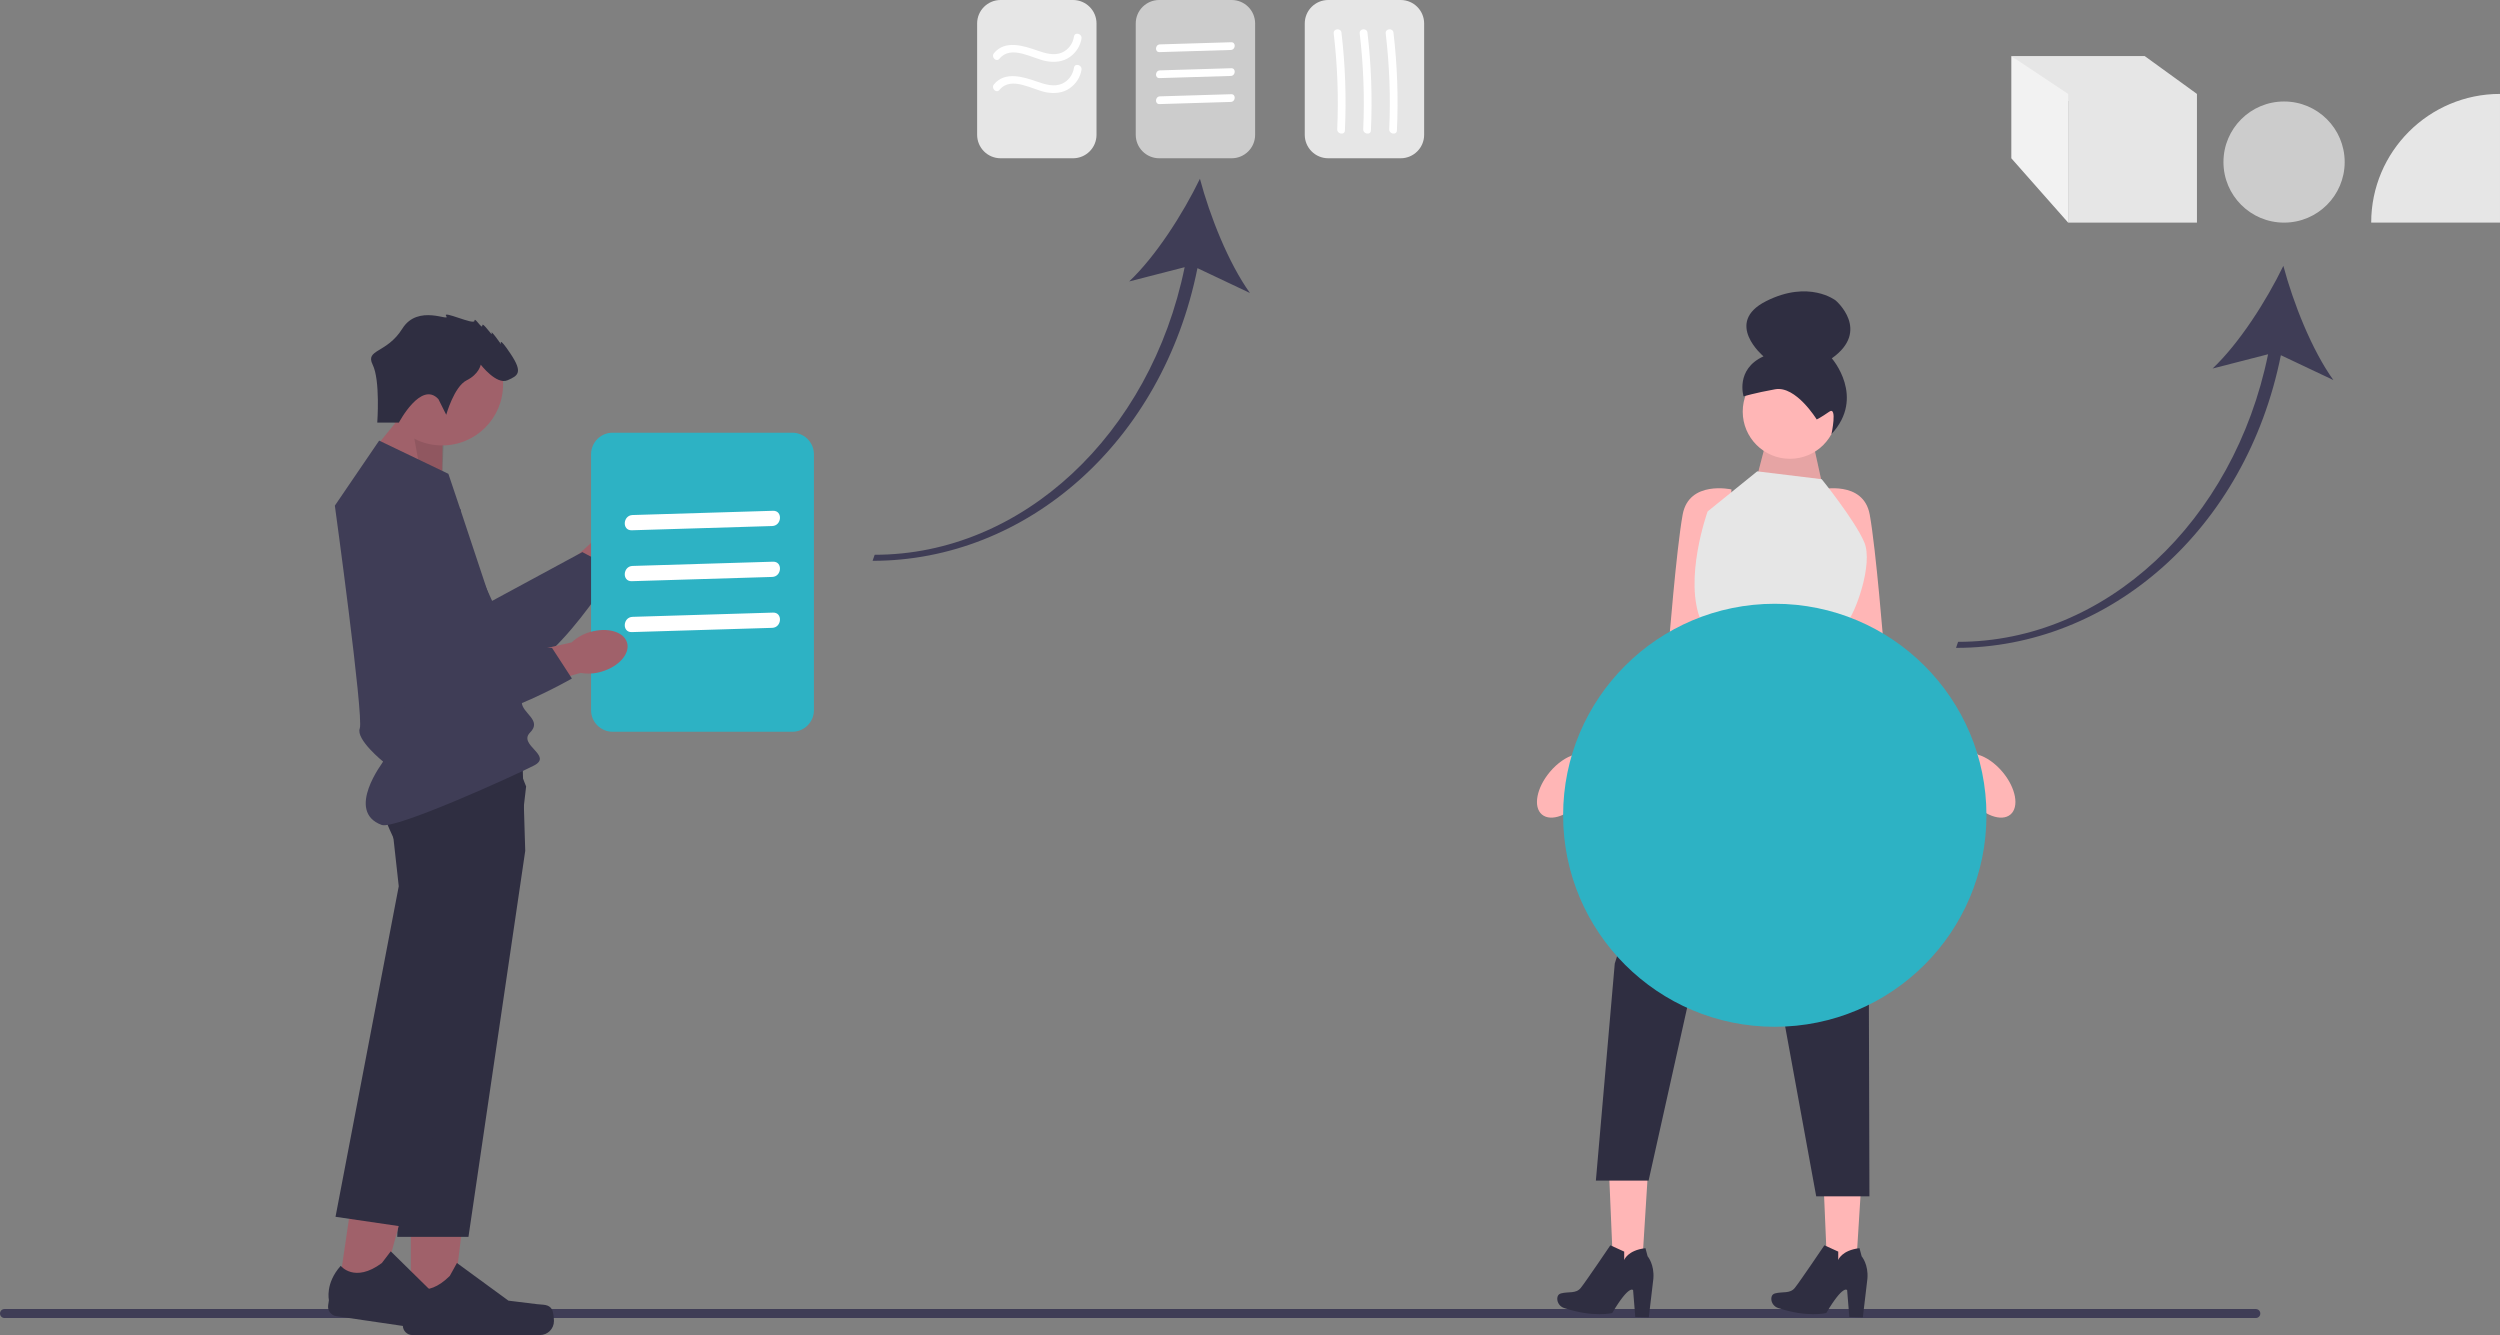 <svg width="676" height="361" viewBox="0 0 676 361" fill="none" xmlns="http://www.w3.org/2000/svg">
<rect x="0" y="0" width="676" height="361" fill="#808080" stroke="none"/>
<g clip-path="url(#clip0_492_1199)">
<path d="M290.155 42.796H270.56C267.063 42.796 264.217 39.952 264.217 36.457V6.339C264.217 2.844 267.063 0 270.56 0H290.155C293.652 0 296.498 2.844 296.498 6.339V36.457C296.498 39.952 293.652 42.796 290.155 42.796V42.796Z" fill="#E6E6E6"/>
<path d="M333.044 42.796H313.449C309.951 42.796 307.105 39.952 307.105 36.457V6.339C307.105 2.844 309.951 0 313.449 0H333.044C336.542 0 339.387 2.844 339.387 6.339V36.457C339.387 39.952 336.542 42.796 333.044 42.796V42.796Z" fill="#CCCCCC"/>
<path d="M378.745 42.796H359.15C355.653 42.796 352.807 39.952 352.807 36.457V6.339C352.807 2.844 355.653 0 359.15 0H378.745C382.242 0 385.088 2.844 385.088 6.339V36.457C385.088 39.952 382.242 42.796 378.745 42.796V42.796Z" fill="#E6E6E6"/>
<path d="M164.392 140.541C167.787 137.088 172.322 136.04 174.521 138.199C176.72 140.359 175.749 144.908 172.352 148.361C171.014 149.76 169.36 150.817 167.529 151.446L152.958 165.894L146.318 158.917L161.388 145.414C161.985 143.573 163.015 141.902 164.392 140.541H164.392Z" fill="#A0616A"/>
<path d="M117.79 128.615L133.068 162.482L157.465 149.286L166.196 153.917C166.196 153.917 146.252 187.234 132.597 183.441C118.942 179.648 94.693 145.259 99.062 134.645C103.431 124.031 117.79 128.615 117.79 128.615Z" fill="#3F3D56"/>
<path d="M543.861 15.16H579.925L594.054 25.395L557.218 27.442L543.861 15.16Z" fill="#E6E6E6"/>
<path d="M0 355.178C0 355.853 0.543 356.396 1.219 356.396H609.971C610.647 356.396 611.19 355.853 611.19 355.178C611.19 354.502 610.647 353.959 609.971 353.959H1.219C0.543 353.959 0 354.502 0 355.178Z" fill="#3F3D56"/>
<path d="M616.75 96.049L630.942 102.767C625.121 94.649 620.105 81.971 617.42 71.883C612.873 81.28 605.544 92.779 598.289 99.647L613.289 95.791C604.046 141.057 569.281 173.553 529.47 173.553L528.906 175.188C570.49 175.188 607.312 143.142 616.75 96.049V96.049Z" fill="#3F3D56"/>
<path d="M323.791 72.507L337.983 79.225C332.162 71.107 327.146 58.429 324.461 48.341C319.914 57.738 312.585 69.237 305.33 76.105L320.33 72.249C311.087 117.515 276.322 150.011 236.511 150.011L235.947 151.646C277.531 151.646 314.354 119.6 323.791 72.507V72.507Z" fill="#3F3D56"/>
<path d="M541.477 208.725C539.462 206.328 537.05 204.698 534.884 204.071L509.405 175.291C509.405 175.291 507.278 148.501 505.575 139.145C503.873 129.79 492.383 132.341 492.383 132.341L493.66 159.132L500.894 188.049L530.708 213.341C531.228 214.289 531.867 215.236 532.631 216.146C536.258 220.463 541.179 222.301 543.621 220.252C546.064 218.203 545.104 213.042 541.477 208.725Z" fill="#FFB6B6"/>
<path d="M419.09 208.725C421.104 206.328 423.516 204.698 425.683 204.071L451.161 175.291C451.161 175.291 453.289 148.501 454.991 139.145C456.693 129.79 468.183 132.341 468.183 132.341L466.907 159.132L459.672 188.049L429.859 213.341C429.338 214.289 428.7 215.236 427.935 216.146C424.308 220.463 419.388 222.301 416.945 220.252C414.502 218.203 415.462 213.042 419.09 208.725Z" fill="#FFB6B6"/>
<path d="M475.146 128.727L478.102 117.373L489.616 116.82L493.06 132.47L475.146 128.727Z" fill="#FFB6B6"/>
<path opacity="0.1" d="M475.146 128.727L478.102 117.373L489.616 116.82L493.06 132.47L475.146 128.727Z" fill="black"/>
<path d="M445.745 314.728L434.961 314.113L436.376 347.184L443.683 347.601L445.745 314.728Z" fill="#FFB6B6"/>
<path d="M435.441 336.727L439.186 338.434L439.181 340.702C439.181 340.702 440.084 338.077 444.934 337.504L445.512 339.703C445.512 339.703 447.393 341.86 447.071 345.762L445.836 356.21L442.179 356.126L441.589 348.856C441.589 348.856 440.581 347.206 435.941 355.045C435.941 355.045 430.829 356.333 422.914 353.681C421.826 353.316 421.07 352.301 421.084 351.155C421.092 350.522 421.34 349.937 422.134 349.727C424.155 349.194 426.128 349.871 427.433 348.259C428.739 346.647 435.441 336.727 435.441 336.727Z" fill="#2F2E41"/>
<path d="M503.622 314.728L492.838 314.113L494.252 347.184L501.56 347.601L503.622 314.728Z" fill="#FFB6B6"/>
<path d="M493.318 336.727L497.063 338.434L497.058 340.702C497.058 340.702 497.961 338.077 502.811 337.504L503.389 339.703C503.389 339.703 505.27 341.86 504.948 345.762L503.713 356.21L500.056 356.126L499.466 348.856C499.466 348.856 498.458 347.206 493.818 355.045C493.818 355.045 488.706 356.333 480.791 353.681C479.703 353.316 478.947 352.301 478.961 351.155C478.969 350.522 479.216 349.937 480.011 349.727C482.032 349.194 484.005 349.871 485.31 348.259C486.616 346.647 493.318 336.727 493.318 336.727Z" fill="#2F2E41"/>
<path d="M483.999 124.059C491.05 124.059 496.766 118.348 496.766 111.302C496.766 104.256 491.05 98.544 483.999 98.544C476.948 98.544 471.232 104.256 471.232 111.302C471.232 118.348 476.948 124.059 483.999 124.059Z" fill="#FFB6B6"/>
<path d="M491.24 113.423C491.24 113.423 485.626 104.245 480.008 105.258C474.389 106.271 471.46 107.185 471.46 107.185C471.46 107.185 469.171 99.868 476.853 96.357C476.853 96.357 465.982 87.262 477.568 81.425C489.155 75.588 496.365 81.245 496.365 81.245C496.365 81.245 505.955 89.372 495.322 96.893C495.322 96.893 504.525 107.367 495.23 117.373C495.23 117.373 496.871 109.754 494.639 111.316C492.407 112.878 491.24 113.423 491.24 113.423Z" fill="#2F2E41"/>
<path d="M492.595 129.577L475.147 127.451L461.741 138.295C461.741 138.295 455.074 156.857 460.039 168.062C460.158 168.33 460.252 186.985 460.252 186.985H497.323C497.323 186.985 497.287 174.288 498.704 169.689C498.906 169.032 499.138 168.54 499.404 168.275C501.532 166.148 506.639 152.54 504.085 146.587C501.532 140.633 492.595 129.577 492.595 129.577V129.577Z" fill="#E6E6E6"/>
<path d="M460.038 186.135L436.632 260.554L431.525 319.238H445.782L457.911 264.806L474.613 233.298L491.105 323.49H505.495L505.148 201.444L497.292 186.135H460.038Z" fill="#2F2E41"/>
<path d="M479.902 277.642C511.511 277.642 537.136 252.036 537.136 220.45C537.136 188.865 511.511 163.259 479.902 163.259C448.293 163.259 422.668 188.865 422.668 220.45C422.668 252.036 448.293 277.642 479.902 277.642Z" fill="#2DB2C4"/>
<path d="M111.09 354.328L122.23 354.327L127.529 311.39L111.088 311.391L111.09 354.328Z" fill="#A0616A"/>
<path d="M149.258 354.075C149.605 354.659 149.788 356.543 149.788 357.222C149.788 359.309 148.095 361 146.007 361H111.507C110.083 361 108.928 359.846 108.928 358.423V356.987C108.928 356.987 107.221 352.674 110.735 347.357C110.735 347.357 115.102 351.52 121.628 345L123.552 341.516L137.481 351.696L145.202 352.645C146.891 352.853 148.389 352.613 149.258 354.075H149.258L149.258 354.075Z" fill="#2F2E41"/>
<path d="M119.522 130.788L119.747 115.774L110.482 110.002L100.406 122.317L119.522 130.788Z" fill="#A0616A"/>
<path opacity="0.1" d="M119.521 130.788L120.12 116.148L110.48 110.002L113.756 128.12L119.521 130.788Z" fill="black"/>
<path d="M119.551 120.446C128.652 120.446 136.029 113.074 136.029 103.98C136.029 94.886 128.652 87.514 119.551 87.514C110.45 87.514 103.072 94.886 103.072 103.98C103.072 113.074 110.45 120.446 119.551 120.446Z" fill="#A0616A"/>
<path d="M142.024 230.068L126.673 334.447H107.414L109.975 274.865L111.323 243.536L107.414 228.624C107.414 228.624 105.632 225.309 104.131 221.291C102.438 216.756 101.102 211.32 103.086 208.743C103.816 207.792 105.714 207.089 108.294 206.565C109.87 206.244 111.705 205.993 113.685 205.798C125.075 204.672 141.275 205.376 141.275 205.376L141.687 218.956L141.915 226.54L142.024 230.068L142.024 230.068Z" fill="#2F2E41"/>
<path d="M91.469 349.223L102.49 350.841L113.984 309.131L97.717 306.743L91.469 349.223Z" fill="#A0616A"/>
<path d="M129.266 354.521C129.525 355.149 129.431 357.039 129.333 357.711C129.029 359.775 127.108 361.203 125.042 360.899L90.91 355.885C89.5 355.678 88.526 354.368 88.733 352.96L88.942 351.54C88.942 351.54 87.881 347.024 92.131 342.275C92.131 342.275 95.846 347.028 103.251 341.526L105.662 338.359L117.962 350.455L125.462 352.517C127.103 352.968 128.619 352.948 129.266 354.521H129.266H129.266Z" fill="#2F2E41"/>
<path d="M142.264 212.66L140.158 230.779L128.676 268.96L109.775 331.818L90.723 329.021L107.822 239.645L106.129 224.319C106.129 224.319 105.577 222.796 104.945 220.566C103.691 216.154 102.117 208.968 103.848 205.303C104.082 204.805 104.376 204.373 104.739 204.023C105.419 203.363 106.803 202.962 108.657 202.75C116.407 201.874 132.366 204.378 139.468 205.606L142.264 212.66L142.264 212.66Z" fill="#2F2E41"/>
<path d="M102.524 119.141L121.244 128.12C121.244 128.12 141.087 186.857 141.087 189.85C141.087 192.842 146.703 194.713 143.334 198.08C139.964 201.447 149.605 204.299 144.41 206.988C139.215 209.678 106.807 224.389 103.204 223.063C93.265 219.404 103.625 205.959 103.625 205.959C103.625 205.959 96.159 199.951 97.282 196.958C98.405 193.965 90.543 136.724 90.543 136.724L102.524 119.141H102.524Z" fill="#3F3D56"/>
<path d="M118.544 107.924L120.663 112.159C120.663 112.159 122.783 104.535 126.174 102.841C129.565 101.146 129.989 98.605 129.989 98.605C129.989 98.605 134.228 104.111 137.195 102.841C140.162 101.57 141.434 100.723 138.043 95.64C134.652 90.557 135.499 93.098 135.499 93.098C135.499 93.098 132.532 88.863 132.956 90.133C133.38 91.404 130.413 86.745 130.413 88.016C130.413 89.286 128.293 85.474 128.293 86.745C128.293 88.016 119.391 83.78 120.663 85.474C121.935 87.168 113.033 82.085 108.794 88.863C104.555 95.64 98.677 94.387 100.768 98.614C102.859 102.841 102.012 114.277 102.012 114.277H107.858C107.858 114.277 113.881 102.841 118.544 107.924L118.544 107.924Z" fill="#2F2E41"/>
<path d="M594.054 25.395H559.227V60.197H594.054V25.395Z" fill="#E6E6E6"/>
<path d="M675.999 25.395H675.999V60.197H641.172V60.197C641.172 40.989 656.777 25.395 675.999 25.395Z" fill="#E6E6E6"/>
<path d="M617.612 60.197C626.664 60.197 634.001 52.864 634.001 43.819C634.001 34.775 626.664 27.442 617.612 27.442C608.56 27.442 601.223 34.775 601.223 43.819C601.223 52.864 608.56 60.197 617.612 60.197Z" fill="#CCCCCC"/>
<path d="M559.226 25.395L543.861 15.16V42.796L559.226 60.197" fill="#F2F2F2"/>
<path d="M313.534 14.094L332.801 13.512C334.139 13.471 334.268 11.38 332.917 11.421L313.65 12.002C312.312 12.043 312.184 14.135 313.534 14.094Z" fill="white"/>
<path d="M313.534 21.119L332.801 20.537C334.139 20.497 334.268 18.405 332.917 18.446L313.65 19.028C312.312 19.068 312.184 21.16 313.534 21.119Z" fill="white"/>
<path d="M313.534 28.145L332.801 27.563C334.139 27.523 334.268 25.431 332.917 25.472L313.65 26.054C312.312 26.094 312.184 28.186 313.534 28.145Z" fill="white"/>
<path d="M270.256 15.875C273.449 11.989 279.226 15.889 282.984 16.547C285.182 16.932 287.45 16.729 289.306 15.397C290.949 14.219 292.128 12.444 292.44 10.434C292.646 9.107 290.614 8.536 290.406 9.874C290.113 11.764 288.946 13.419 287.173 14.205C285.032 15.153 282.576 14.389 280.493 13.665C276.78 12.373 271.764 10.734 268.764 14.384C267.91 15.425 269.394 16.924 270.256 15.875V15.875Z" fill="white"/>
<path d="M270.256 24.305C273.449 20.42 279.226 24.319 282.984 24.978C285.182 25.363 287.45 25.159 289.306 23.828C290.949 22.649 292.128 20.875 292.44 18.865C292.646 17.538 290.614 16.966 290.406 18.305C290.113 20.195 288.946 21.85 287.173 22.636C285.032 23.584 282.576 22.82 280.493 22.096C276.78 20.804 271.764 19.165 268.764 22.815C267.91 23.855 269.394 25.355 270.256 24.305V24.305Z" fill="white"/>
<path d="M214.251 197.866H165.656C162.44 197.866 159.824 195.252 159.824 192.039V122.832C159.824 119.618 162.44 117.004 165.656 117.004H214.251C217.467 117.004 220.083 119.618 220.083 122.832V192.039C220.083 195.252 217.467 197.866 214.251 197.866Z" fill="#2DB2C4"/>
<path d="M360.634 9.05C361.649 17.637 361.979 26.299 361.583 34.937C361.522 36.276 363.603 36.632 363.665 35.278C364.069 26.448 363.769 17.604 362.731 8.825C362.573 7.481 360.474 7.698 360.634 9.05Z" fill="white"/>
<path d="M367.665 9.05C368.68 17.637 369.01 26.299 368.614 34.937C368.553 36.276 370.634 36.632 370.696 35.278C371.1 26.448 370.8 17.604 369.763 8.825C369.604 7.481 367.505 7.698 367.665 9.05Z" fill="white"/>
<path d="M374.696 9.05C375.711 17.637 376.041 26.299 375.646 34.937C375.584 36.276 377.665 36.632 377.727 35.278C378.131 26.448 377.832 17.604 376.794 8.825C376.635 7.481 374.536 7.698 374.696 9.05Z" fill="white"/>
<path d="M159.566 170.897C164.212 169.526 168.686 170.809 169.559 173.764C170.432 176.719 167.374 180.225 162.726 181.596C160.877 182.169 158.917 182.292 157.011 181.953L137.253 187.516L134.838 178.195L154.573 173.701C155.989 172.381 157.701 171.42 159.566 170.897L159.566 170.897Z" fill="#A0616A"/>
<path d="M124.618 137.865L121.521 174.885L149.261 175.183L154.645 183.466C154.645 183.466 121.023 202.919 110.927 192.98C100.831 183.04 96.339 141.212 105.315 134.052C114.291 126.892 124.618 137.865 124.618 137.865H124.618Z" fill="#3F3D56"/>
<path d="M170.813 143.388L208.801 142.24C211.44 142.16 211.693 138.036 209.03 138.117L171.042 139.264C168.404 139.344 168.15 143.468 170.813 143.388Z" fill="white"/>
<path d="M170.813 157.153L208.801 156.005C211.44 155.926 211.693 151.802 209.03 151.882L171.042 153.03C168.404 153.109 168.15 157.233 170.813 157.153Z" fill="white"/>
<path d="M170.813 170.918L208.801 169.771C211.44 169.691 211.693 165.567 209.03 165.648L171.042 166.795C168.404 166.875 168.15 170.999 170.813 170.918Z" fill="white"/>
</g>
<defs>
<clipPath id="clip0_492_1199">
<rect width="676" height="361" fill="white"/>
</clipPath>
</defs>
</svg>

